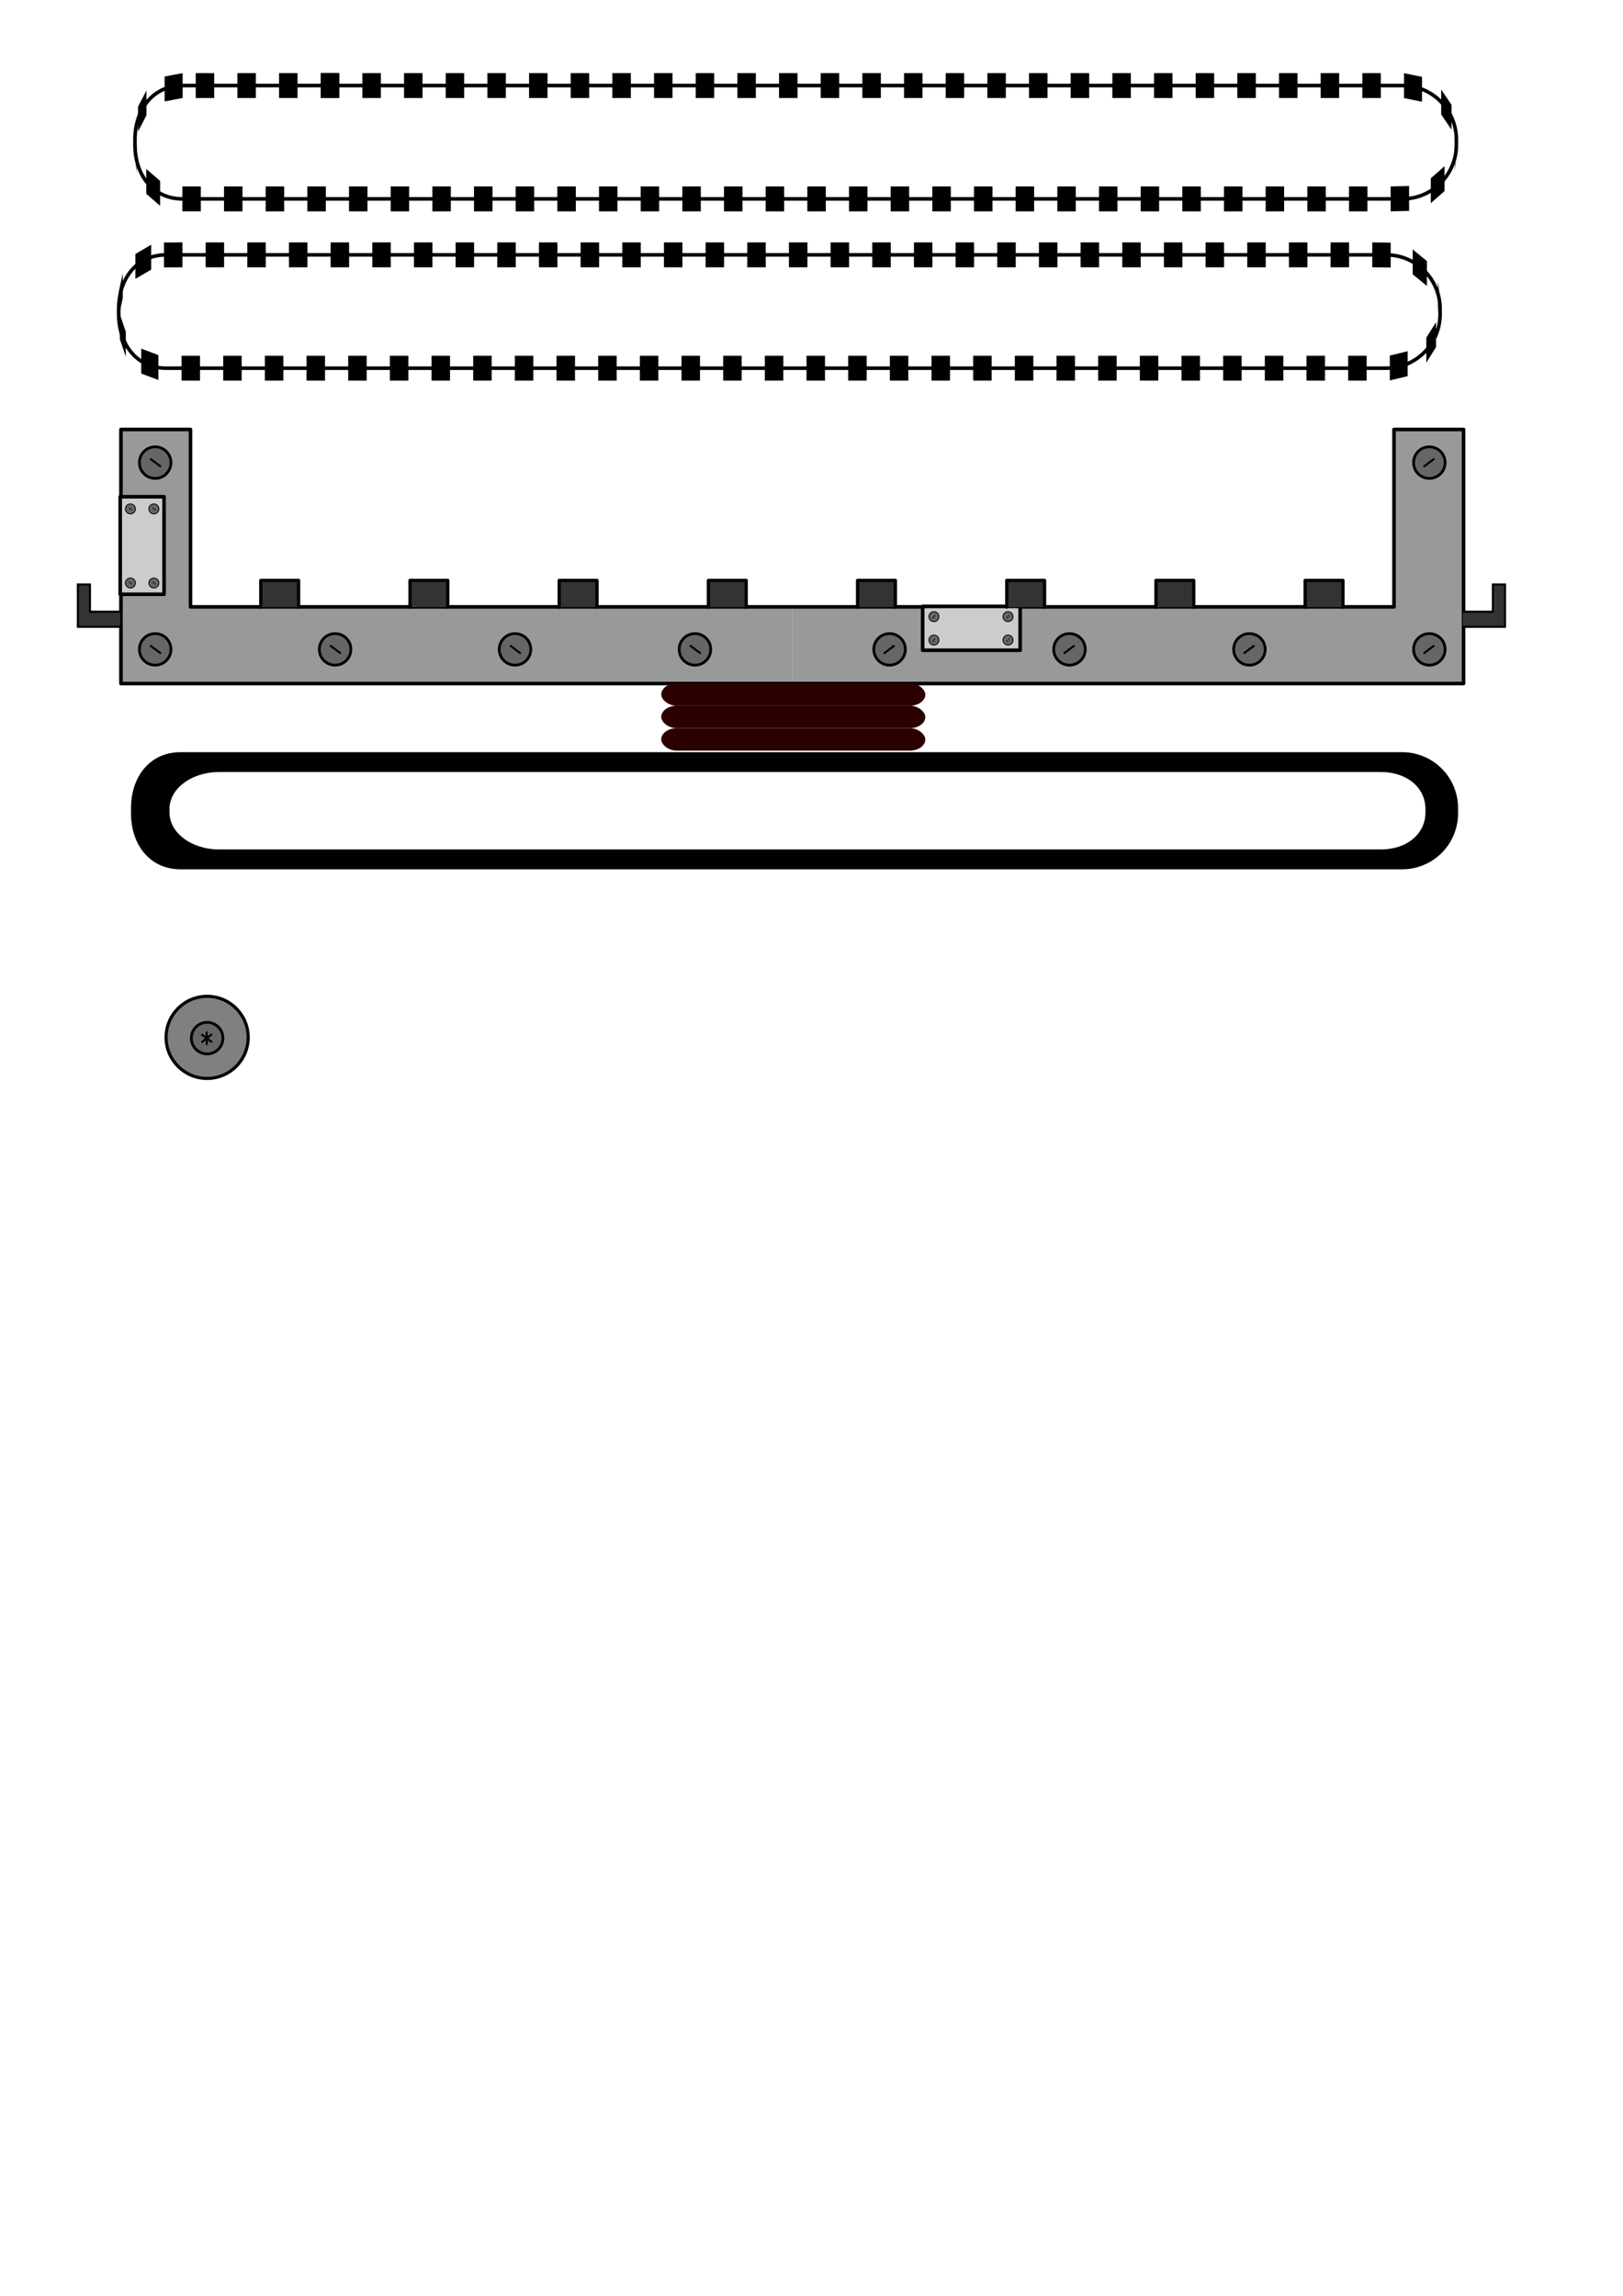 <?xml version="1.0" encoding="UTF-8" standalone="no"?>
<svg
   xmlns:dc="http://purl.org/dc/elements/1.1/"
   xmlns:cc="http://creativecommons.org/ns#"
   xmlns:rdf="http://www.w3.org/1999/02/22-rdf-syntax-ns#"
   xmlns:svg="http://www.w3.org/2000/svg"
   xmlns="http://www.w3.org/2000/svg"
   xmlns:xlink="http://www.w3.org/1999/xlink"
   xmlns:sodipodi="http://sodipodi.sourceforge.net/DTD/sodipodi-0.dtd"
   xmlns:inkscape="http://www.inkscape.org/namespaces/inkscape"
   sodipodi:docname="machine.png.svg"
   width="210mm"
   height="297mm"
   viewBox="0 0 210 297"
   version="1.1"
   id="svg8"
   inkscape:version="1.0.1 (3bc2e813f5, 2020-09-07)">
  <defs
     id="defs2" />
  <sodipodi:namedview
     id="base"
     pagecolor="#ffffff"
     bordercolor="#666666"
     borderopacity="1.0"
     inkscape:pageopacity="0.0"
     inkscape:pageshadow="2"
     inkscape:zoom="2.7049383"
     inkscape:cx="193.68353"
     inkscape:cy="393.68141"
     inkscape:document-units="mm"
     inkscape:current-layer="layer1"
     inkscape:document-rotation="0"
     showgrid="false"
     inkscape:window-width="1600"
     inkscape:window-height="838"
     inkscape:window-x="-6"
     inkscape:window-y="-6"
     inkscape:window-maximized="1" />
  <g
     inkscape:label="Calque 1"
     inkscape:groupmode="layer"
     id="layer1">
    <g
       id="g890"
       inkscape:export-xdpi="140.65193"
       inkscape:export-ydpi="140.65193">
      <path
         id="rect833"
         style="fill:#999999;stroke:#000000;stroke-width:0.465;stroke-linecap:round;stroke-linejoin:round;stop-color:#000000"
         d="M 102.51,88.425 H 15.65 V 55.559 h 8.999 v 22.949 h 77.861"
         sodipodi:nodetypes="cccccc" />
      <g
         id="g842">
        <circle
           style="fill:#666666;stroke:#000000;stroke-width:0.355;stroke-linecap:round;stroke-linejoin:round;stop-color:#000000"
           id="path836"
           cx="20.077"
           cy="59.847"
           r="2.042" />
        <path
           style="fill:none;stroke:#000000;stroke-width:0.265px;stroke-linecap:butt;stroke-linejoin:miter;stroke-opacity:1"
           d="m 19.436,59.344 1.383,1.037"
           id="path838" />
      </g>
      <g
         id="g854"
         transform="translate(0,24.16)">
        <circle
           style="fill:#666666;stroke:#000000;stroke-width:0.355;stroke-linecap:round;stroke-linejoin:round;stop-color:#000000"
           id="circle850"
           cx="20.077"
           cy="59.847"
           r="2.042" />
        <path
           style="fill:none;stroke:#000000;stroke-width:0.265px;stroke-linecap:butt;stroke-linejoin:miter;stroke-opacity:1"
           d="m 19.436,59.344 1.383,1.037"
           id="path852" />
      </g>
      <g
         id="g860"
         transform="translate(23.28,24.16)">
        <circle
           style="fill:#666666;stroke:#000000;stroke-width:0.355;stroke-linecap:round;stroke-linejoin:round;stop-color:#000000"
           id="circle856"
           cx="20.077"
           cy="59.847"
           r="2.042" />
        <path
           style="fill:none;stroke:#000000;stroke-width:0.265px;stroke-linecap:butt;stroke-linejoin:miter;stroke-opacity:1"
           d="m 19.436,59.344 1.383,1.037"
           id="path858" />
      </g>
      <g
         id="g866"
         transform="translate(46.561,24.16)">
        <circle
           style="fill:#666666;stroke:#000000;stroke-width:0.355;stroke-linecap:round;stroke-linejoin:round;stop-color:#000000"
           id="circle862"
           cx="20.077"
           cy="59.847"
           r="2.042" />
        <path
           style="fill:none;stroke:#000000;stroke-width:0.265px;stroke-linecap:butt;stroke-linejoin:miter;stroke-opacity:1"
           d="m 19.436,59.344 1.383,1.037"
           id="path864" />
      </g>
      <g
         id="g872"
         transform="translate(69.841,24.16)">
        <circle
           style="fill:#666666;stroke:#000000;stroke-width:0.355;stroke-linecap:round;stroke-linejoin:round;stop-color:#000000"
           id="circle868"
           cx="20.077"
           cy="59.847"
           r="2.042" />
        <path
           style="fill:none;stroke:#000000;stroke-width:0.265px;stroke-linecap:butt;stroke-linejoin:miter;stroke-opacity:1"
           d="m 19.436,59.344 1.383,1.037"
           id="path870" />
      </g>
    </g>
    <use
       x="0"
       y="0"
       xlink:href="#g890"
       id="use926"
       transform="matrix(-1,0,0,1,205.02,0)"
       width="100%"
       height="100%"
       inkscape:export-xdpi="140.65193"
       inkscape:export-ydpi="140.65193" />
    <rect
       style="fill:#cccccc;stroke:#000000;stroke-width:0.465;stroke-linecap:round;stroke-linejoin:round;stop-color:#000000"
       id="rect928"
       width="5.673"
       height="12.618"
       x="15.553"
       y="64.264"
       inkscape:export-xdpi="140.65193"
       inkscape:export-ydpi="140.65193" />
    <g
       id="g934"
       transform="matrix(0.317,0,0,0.317,10.511,46.865)"
       inkscape:export-xdpi="140.65193"
       inkscape:export-ydpi="140.65193">
      <circle
         style="fill:#666666;stroke:#000000;stroke-width:0.355;stroke-linecap:round;stroke-linejoin:round;stop-color:#000000"
         id="circle930"
         cx="20.077"
         cy="59.847"
         r="2.042" />
      <path
         style="fill:none;stroke:#000000;stroke-width:0.265px;stroke-linecap:butt;stroke-linejoin:miter;stroke-opacity:1"
         d="m 19.436,59.344 1.383,1.037"
         id="path932" />
    </g>
    <g
       id="g961"
       transform="matrix(0.317,0,0,0.317,13.543,46.865)"
       inkscape:export-xdpi="140.65193"
       inkscape:export-ydpi="140.65193">
      <circle
         style="fill:#666666;stroke:#000000;stroke-width:0.355;stroke-linecap:round;stroke-linejoin:round;stop-color:#000000"
         id="circle957"
         cx="20.077"
         cy="59.847"
         r="2.042" />
      <path
         style="fill:none;stroke:#000000;stroke-width:0.265px;stroke-linecap:butt;stroke-linejoin:miter;stroke-opacity:1"
         d="m 19.436,59.344 1.383,1.037"
         id="path959" />
    </g>
    <g
       id="g967"
       transform="matrix(0.317,0,0,0.317,13.543,56.451)"
       inkscape:export-xdpi="140.65193"
       inkscape:export-ydpi="140.65193">
      <circle
         style="fill:#666666;stroke:#000000;stroke-width:0.355;stroke-linecap:round;stroke-linejoin:round;stop-color:#000000"
         id="circle963"
         cx="20.077"
         cy="59.847"
         r="2.042" />
      <path
         style="fill:none;stroke:#000000;stroke-width:0.265px;stroke-linecap:butt;stroke-linejoin:miter;stroke-opacity:1"
         d="m 19.436,59.344 1.383,1.037"
         id="path965" />
    </g>
    <g
       id="g973"
       transform="matrix(0.317,0,0,0.317,10.511,56.451)"
       inkscape:export-xdpi="140.65193"
       inkscape:export-ydpi="140.65193">
      <circle
         style="fill:#666666;stroke:#000000;stroke-width:0.355;stroke-linecap:round;stroke-linejoin:round;stop-color:#000000"
         id="circle969"
         cx="20.077"
         cy="59.847"
         r="2.042" />
      <path
         style="fill:none;stroke:#000000;stroke-width:0.265px;stroke-linecap:butt;stroke-linejoin:miter;stroke-opacity:1"
         d="m 19.436,59.344 1.383,1.037"
         id="path971" />
    </g>
    <g
       id="g1039"
       transform="rotate(90,117.28,89.794)"
       inkscape:export-xdpi="140.65193"
       inkscape:export-ydpi="140.65193">
      <rect
         style="fill:#cccccc;stroke:#000000;stroke-width:0.465;stroke-linecap:round;stroke-linejoin:round;stop-color:#000000"
         id="rect928-8"
         width="5.673"
         height="12.618"
         x="105.934"
         y="75.073" />
      <g
         id="g934-7"
         transform="matrix(0.317,0,0,0.317,100.892,57.674)">
        <circle
           style="fill:#666666;stroke:#000000;stroke-width:0.355;stroke-linecap:round;stroke-linejoin:round;stop-color:#000000"
           id="circle930-9"
           cx="20.077"
           cy="59.847"
           r="2.042" />
        <path
           style="fill:none;stroke:#000000;stroke-width:0.265px;stroke-linecap:butt;stroke-linejoin:miter;stroke-opacity:1"
           d="m 19.436,59.344 1.383,1.037"
           id="path932-8" />
      </g>
      <g
         id="g961-2"
         transform="matrix(0.317,0,0,0.317,103.924,57.674)">
        <circle
           style="fill:#666666;stroke:#000000;stroke-width:0.355;stroke-linecap:round;stroke-linejoin:round;stop-color:#000000"
           id="circle957-8"
           cx="20.077"
           cy="59.847"
           r="2.042" />
        <path
           style="fill:none;stroke:#000000;stroke-width:0.265px;stroke-linecap:butt;stroke-linejoin:miter;stroke-opacity:1"
           d="m 19.436,59.344 1.383,1.037"
           id="path959-6" />
      </g>
      <g
         id="g967-7"
         transform="matrix(0.317,0,0,0.317,103.924,67.26)">
        <circle
           style="fill:#666666;stroke:#000000;stroke-width:0.355;stroke-linecap:round;stroke-linejoin:round;stop-color:#000000"
           id="circle963-2"
           cx="20.077"
           cy="59.847"
           r="2.042" />
        <path
           style="fill:none;stroke:#000000;stroke-width:0.265px;stroke-linecap:butt;stroke-linejoin:miter;stroke-opacity:1"
           d="m 19.436,59.344 1.383,1.037"
           id="path965-7" />
      </g>
      <g
         id="g973-7"
         transform="matrix(0.317,0,0,0.317,100.892,67.26)">
        <circle
           style="fill:#666666;stroke:#000000;stroke-width:0.355;stroke-linecap:round;stroke-linejoin:round;stop-color:#000000"
           id="circle969-3"
           cx="20.077"
           cy="59.847"
           r="2.042" />
        <path
           style="fill:none;stroke:#000000;stroke-width:0.265px;stroke-linecap:butt;stroke-linejoin:miter;stroke-opacity:1"
           d="m 19.436,59.344 1.383,1.037"
           id="path971-0" />
      </g>
    </g>
    <path
       id="rect1041"
       style="fill:#333333;stroke:#000000;stroke-width:0.422;stroke-linecap:round;stroke-linejoin:round;stop-color:#000000"
       d="M 33.746,78.545 V 75.083 h 4.891 v 3.462"
       sodipodi:nodetypes="cccc"
       inkscape:export-xdpi="140.65193"
       inkscape:export-ydpi="140.65193" />
    <path
       id="path1044"
       style="fill:#333333;stroke:#000000;stroke-width:0.422;stroke-linecap:round;stroke-linejoin:round;stop-color:#000000"
       d="M 53.05,78.545 V 75.083 h 4.891 v 3.462"
       sodipodi:nodetypes="cccc"
       inkscape:export-xdpi="140.65193"
       inkscape:export-ydpi="140.65193" />
    <path
       id="path1046"
       style="fill:#333333;stroke:#000000;stroke-width:0.422;stroke-linecap:round;stroke-linejoin:round;stop-color:#000000"
       d="M 72.354,78.545 V 75.083 h 4.891 v 3.462"
       sodipodi:nodetypes="cccc"
       inkscape:export-xdpi="140.65193"
       inkscape:export-ydpi="140.65193" />
    <path
       id="path1048"
       style="fill:#333333;stroke:#000000;stroke-width:0.422;stroke-linecap:round;stroke-linejoin:round;stop-color:#000000"
       d="M 91.658,78.545 V 75.083 h 4.891 v 3.462"
       sodipodi:nodetypes="cccc"
       inkscape:export-xdpi="140.65193"
       inkscape:export-ydpi="140.65193" />
    <path
       id="path1052"
       style="fill:#333333;stroke:#000000;stroke-width:0.422;stroke-linecap:round;stroke-linejoin:round;stop-color:#000000"
       d="M 110.962,78.545 V 75.083 h 4.891 v 3.462"
       sodipodi:nodetypes="cccc"
       inkscape:export-xdpi="140.65193"
       inkscape:export-ydpi="140.65193" />
    <path
       id="path1054"
       style="fill:#333333;stroke:#000000;stroke-width:0.422;stroke-linecap:round;stroke-linejoin:round;stop-color:#000000"
       d="M 130.266,78.545 V 75.083 h 4.891 v 3.462"
       sodipodi:nodetypes="cccc"
       inkscape:export-xdpi="140.65193"
       inkscape:export-ydpi="140.65193" />
    <path
       id="path1056"
       style="fill:#333333;stroke:#000000;stroke-width:0.422;stroke-linecap:round;stroke-linejoin:round;stop-color:#000000"
       d="M 149.57,78.545 V 75.083 h 4.891 v 3.462"
       sodipodi:nodetypes="cccc"
       inkscape:export-xdpi="140.65193"
       inkscape:export-ydpi="140.65193" />
    <path
       id="path1058"
       style="fill:#333333;stroke:#000000;stroke-width:0.422;stroke-linecap:round;stroke-linejoin:round;stop-color:#000000"
       d="M 168.874,78.545 V 75.083 h 4.891 v 3.462"
       sodipodi:nodetypes="cccc"
       inkscape:export-xdpi="140.65193"
       inkscape:export-ydpi="140.65193" />
    <path
       style="fill:#333333;stroke:#000000;stroke-width:0.265px;stroke-linecap:butt;stroke-linejoin:miter;stroke-opacity:1"
       d="m 15.553,81.089 h -5.478 v -5.478 h 1.565 v 3.521 h 3.913"
       id="path1060"
       inkscape:export-xdpi="140.65193"
       inkscape:export-ydpi="140.65193" />
    <path
       style="fill:#333333;stroke:#000000;stroke-width:0.265px;stroke-linecap:butt;stroke-linejoin:miter;stroke-opacity:1"
       d="m 189.254,81.089 h 5.478 v -5.478 h -1.565 v 3.521 h -3.913"
       id="path1062"
       inkscape:export-xdpi="140.65193"
       inkscape:export-ydpi="140.65193" />
    <path
       id="rect1066"
       style="fill:#000000;stroke:#000000;stroke-width:1.757;stroke-linecap:round;stroke-linejoin:round;stop-color:#000000"
       d="m 88.15,368.07 c -14.657,0 -23.315,11.8 -23.315,26.457 v 2.506 c 0,14.657 8.658,26.457 23.315,26.457 H 684.588 c 14.657,0 26.457,-11.8 26.457,-26.457 v -2.506 c 0,-14.657 -11.8,-26.457 -26.457,-26.457 z m 18.883,7.932 h 567.035 c 13.935,0 22.8,8.421 22.8,18.883 v 1.789 c 0,10.462 -8.865,18.885 -22.8,18.885 H 107.033 c -13.934,0 -25.152,-8.423 -25.152,-18.885 v -1.789 c 0,-10.462 11.218,-18.883 25.152,-18.883 z"
       sodipodi:nodetypes="ssssssssssssssssss"
       inkscape:export-xdpi="140.65193"
       inkscape:export-ydpi="140.65193"
       transform="scale(0.265)" />
    <path
       d="m 23.633,11.068 c -3.878,0 -6.169,3.122 -6.169,7 v 0.663 c 0,3.878 2.291,7 6.169,7 h 157.808 c 3.878,0 7,-3.122 7,-7 v -0.663 c 0,-3.878 -3.122,-7 -7,-7 z"
       style="fill:none;stroke:#000000;stroke-width:0.465;stroke-linecap:round;stroke-linejoin:round;stop-color:#000000"
       id="path1100"
       inkscape:export-xdpi="140"
       inkscape:export-ydpi="140" />
    <path
       d="m 23.633,9.458 -2.333,0.442 v 3.221 l 2.333,-0.442 z m -4.685,2.24 -1.089,2.113 v 3.221 l 1.089,-2.113 z m -1.484,5.073 0.225,2.374 v 3.221 l -0.225,-2.374 z m 1.461,5.08 1.791,1.552 v 3.221 l -1.791,-1.553 z m 4.669,2.268 2.391,0.002 v 3.221 l -2.391,-0.002 z m 5.391,0.002 h 2.391 v 3.221 h -2.391 z m 5.391,0 h 2.391 v 3.221 h -2.391 z m 5.391,0 h 2.391 v 3.221 h -2.391 z m 5.391,0 h 2.391 v 3.221 h -2.391 z m 5.391,0 h 2.391 v 3.221 h -2.391 z m 5.391,0 h 2.391 v 3.221 h -2.391 z m 5.391,0 h 2.391 v 3.221 h -2.391 z m 5.391,0 h 2.391 v 3.221 h -2.391 z m 5.391,0 h 2.391 v 3.221 h -2.391 z m 5.391,0 h 2.391 v 3.221 h -2.391 z m 5.391,0 h 2.391 v 3.221 h -2.391 z m 5.391,0 h 2.391 v 3.221 h -2.391 z m 5.391,0 h 2.391 v 3.221 h -2.391 z m 5.391,0 h 2.39 v 3.221 h -2.39 z m 5.391,0 h 2.391 v 3.221 h -2.391 z m 5.391,0 h 2.391 v 3.221 h -2.391 z m 5.391,0 h 2.391 v 3.221 h -2.391 z m 5.391,0 h 2.391 v 3.221 h -2.391 z m 5.391,0 h 2.391 v 3.221 h -2.391 z m 5.391,0 h 2.391 v 3.221 h -2.391 z m 5.391,0 h 2.391 v 3.221 h -2.391 z m 5.391,0 h 2.391 v 3.221 h -2.391 z m 5.391,0 h 2.391 v 3.221 h -2.391 z m 5.391,0 h 2.391 v 3.221 h -2.391 z m 5.391,0 h 2.391 v 3.221 h -2.391 z m 5.391,0 h 2.391 v 3.221 h -2.391 z m 5.391,0 h 2.391 v 3.221 h -2.391 z m 5.391,0 h 2.391 v 3.221 h -2.391 z m 5.391,0 2.388,-0.061 v 3.221 l -2.388,0.061 z m 5.192,-1.05 1.782,-1.574 v 3.221 l -1.782,1.574 z m 3.099,-4.24 0.217,-2.372 v 3.221 l -0.217,2.372 z m -0.416,-5.279 -1.338,-1.966 v 3.221 l 1.338,1.966 z m -3.816,-3.61 -2.33,-0.472 v 3.221 l 2.33,0.472 z m -5.33,-0.483 h -2.391 v 3.221 h 2.391 z m -5.391,0 h -2.39 v 3.221 h 2.39 z m -5.39,0 h -2.391 v 3.221 h 2.391 z m -5.391,0 h -2.391 v 3.221 h 2.391 z m -5.391,0 h -2.391 v 3.221 h 2.391 z m -5.391,0 h -2.391 v 3.221 h 2.391 z m -5.391,0 h -2.391 v 3.221 h 2.391 z m -5.391,0 h -2.391 v 3.221 h 2.391 z m -5.391,0 h -2.391 v 3.221 h 2.391 z m -5.391,0 h -2.391 v 3.221 h 2.391 z m -5.391,0 h -2.391 v 3.221 h 2.391 z m -5.391,0 h -2.391 v 3.221 h 2.391 z m -5.391,0 h -2.391 v 3.221 h 2.391 z m -5.391,0 h -2.391 v 3.221 h 2.391 z m -5.391,0 h -2.391 v 3.221 h 2.391 z m -5.391,0 h -2.391 v 3.221 h 2.391 z m -5.391,0 h -2.391 v 3.221 h 2.391 z m -5.391,0 h -2.391 v 3.221 h 2.391 z m -5.391,0 h -2.391 v 3.221 h 2.391 z m -5.391,0 h -2.391 v 3.221 h 2.391 z m -5.391,0 h -2.391 v 3.221 h 2.391 z m -5.391,0 h -2.391 v 3.221 h 2.391 z m -5.391,0 h -2.391 v 3.221 h 2.391 z m -5.391,0 h -2.391 v 3.221 h 2.391 z m -5.391,0 h -2.391 v 3.221 h 2.391 z m -5.391,0 h -2.391 v 3.221 h 2.391 z m -5.391,0 h -2.391 v 3.221 h 2.391 z m -5.391,0 h -2.391 v 3.221 h 2.391 z m -5.391,0 h -2.391 v 3.221 h 2.391 z"
       style="fill:#000000;stroke:none;stroke-width:0.33;stroke-linecap:round;stroke-linejoin:round;stop-color:#000000"
       id="rect1102"
       inkscape:export-xdpi="140"
       inkscape:export-ydpi="140" />
    <path
       d="m 21.528 32.968 c -3.878 0 -6.169 3.122 -6.169 7 v 0.663 c 0 3.878 2.291 7 6.169 7 H 179.335 c 3.878 0 7 -3.122 7 -7 v -0.663 c 0 -3.878 -3.122 -7 -7 -7 z"
       style="fill:none;stroke:#000000;stroke-width:0.465;stroke-linecap:round;stroke-linejoin:round;stop-color:#000000"
       id="path1100-1"
       inkscape:export-xdpi="140"
       inkscape:export-ydpi="140" />
    <rect
       style="fill:#000000;stroke:none;stroke-width:0.465;stroke-linecap:round;stroke-linejoin:round;stop-color:#000000"
       id="rect2495"
       width="2.391"
       height="3.221"
       x="41.498"
       y="9.458"
       inkscape:export-xdpi="140"
       inkscape:export-ydpi="140" />
    <path
       d="M 19.559 31.66 L 17.515 32.86 L 17.515 36.081 L 19.559 34.881 Z M 15.885 35.343 L 15.385 37.671 L 15.385 40.892 L 15.885 38.563 Z M 15.509 40.661 L 16.276 42.914 L 16.276 46.135 L 15.509 43.882 Z M 18.274 45.106 L 20.495 45.934 L 20.495 49.155 L 18.274 48.327 Z M 23.49 46.021 L 25.881 46.021 L 25.881 49.242 L 23.49 49.242 Z M 28.881 46.021 L 31.272 46.021 L 31.272 49.242 L 28.881 49.242 Z M 34.272 46.021 L 36.663 46.021 L 36.663 49.242 L 34.272 49.242 Z M 39.663 46.021 L 42.054 46.021 L 42.054 49.242 L 39.663 49.242 Z M 45.054 46.021 L 47.445 46.021 L 47.445 49.242 L 45.054 49.242 Z M 50.445 46.021 L 52.836 46.021 L 52.836 49.242 L 50.445 49.242 Z M 55.836 46.021 L 58.227 46.021 L 58.227 49.242 L 55.836 49.242 Z M 61.227 46.021 L 63.618 46.021 L 63.618 49.242 L 61.227 49.242 Z M 66.618 46.021 L 69.009 46.021 L 69.009 49.242 L 66.618 49.242 Z M 72.009 46.021 L 74.4 46.021 L 74.4 49.242 L 72.009 49.242 Z M 77.4 46.021 L 79.791 46.021 L 79.791 49.242 L 77.4 49.242 Z M 82.791 46.021 L 85.182 46.021 L 85.182 49.242 L 82.791 49.242 Z M 88.182 46.021 L 90.573 46.021 L 90.573 49.242 L 88.182 49.242 Z M 93.573 46.021 L 95.964 46.021 L 95.964 49.242 L 93.573 49.242 Z M 98.964 46.021 L 101.355 46.021 L 101.355 49.242 L 98.964 49.242 Z M 104.355 46.021 L 106.746 46.021 L 106.746 49.242 L 104.355 49.242 Z M 109.746 46.021 L 112.137 46.021 L 112.137 49.242 L 109.746 49.242 Z M 115.137 46.021 L 117.528 46.021 L 117.528 49.242 L 115.137 49.242 Z M 120.528 46.021 L 122.919 46.021 L 122.919 49.242 L 120.528 49.242 Z M 125.919 46.021 L 128.31 46.021 L 128.31 49.242 L 125.919 49.242 Z M 131.31 46.021 L 133.701 46.021 L 133.701 49.242 L 131.31 49.242 Z M 136.701 46.021 L 139.092 46.021 L 139.092 49.242 L 136.701 49.242 Z M 142.092 46.021 L 144.483 46.021 L 144.483 49.242 L 142.092 49.242 Z M 147.483 46.021 L 149.874 46.021 L 149.874 49.242 L 147.483 49.242 Z M 152.874 46.021 L 155.265 46.021 L 155.265 49.242 L 152.874 49.242 Z M 158.265 46.021 L 160.656 46.021 L 160.656 49.242 L 158.265 49.242 Z M 163.656 46.021 L 166.047 46.021 L 166.047 49.242 L 163.656 49.242 Z M 169.047 46.021 L 171.438 46.021 L 171.438 49.242 L 169.047 49.242 Z M 174.438 46.021 L 176.829 46.021 L 176.829 49.242 L 174.438 49.242 Z M 179.828 45.996 L 182.138 45.437 L 182.138 48.658 L 179.828 49.217 Z M 184.547 43.691 L 185.813 41.679 L 185.813 44.9 L 184.547 46.912 Z M 186.335 38.748 L 186.05 36.384 L 186.05 39.605 L 186.335 41.969 Z M 184.625 33.773 L 182.786 32.267 L 182.786 35.487 L 184.625 36.995 Z M 179.944 31.388 L 177.554 31.358 L 177.554 34.579 L 179.944 34.609 Z M 174.554 31.358 L 172.163 31.358 L 172.163 34.579 L 174.554 34.579 Z M 169.163 31.358 L 166.772 31.358 L 166.772 34.579 L 169.163 34.579 Z M 163.772 31.358 L 161.381 31.358 L 161.381 34.579 L 163.772 34.579 Z M 158.381 31.358 L 155.99 31.358 L 155.99 34.579 L 158.381 34.579 Z M 152.99 31.358 L 150.599 31.358 L 150.599 34.579 L 152.99 34.579 Z M 147.599 31.358 L 145.208 31.358 L 145.208 34.579 L 147.599 34.579 Z M 142.208 31.358 L 139.817 31.358 L 139.817 34.579 L 142.208 34.579 Z M 136.817 31.358 L 134.426 31.358 L 134.426 34.579 L 136.817 34.579 Z M 131.426 31.358 L 129.035 31.358 L 129.035 34.579 L 131.426 34.579 Z M 126.035 31.358 L 123.644 31.358 L 123.644 34.579 L 126.035 34.579 Z M 120.644 31.358 L 118.253 31.358 L 118.253 34.579 L 120.644 34.579 Z M 115.253 31.358 L 112.862 31.358 L 112.862 34.579 L 115.253 34.579 Z M 109.862 31.358 L 107.471 31.358 L 107.471 34.579 L 109.862 34.579 Z M 104.471 31.358 L 102.08 31.358 L 102.08 34.579 L 104.471 34.579 Z M 99.08 31.358 L 96.689 31.358 L 96.689 34.579 L 99.08 34.579 Z M 93.689 31.358 L 91.298 31.358 L 91.298 34.579 L 93.689 34.579 Z M 88.298 31.358 L 85.907 31.358 L 85.907 34.579 L 88.298 34.579 Z M 82.907 31.358 L 80.516 31.358 L 80.516 34.579 L 82.907 34.579 Z M 77.516 31.358 L 75.125 31.358 L 75.125 34.579 L 77.516 34.579 Z M 72.125 31.358 L 69.734 31.358 L 69.734 34.579 L 72.125 34.579 Z M 66.734 31.358 L 64.343 31.358 L 64.343 34.579 L 66.734 34.579 Z M 61.343 31.358 L 58.952 31.358 L 58.952 34.579 L 61.343 34.579 Z M 55.952 31.358 L 53.561 31.358 L 53.561 34.579 L 55.952 34.579 Z M 50.561 31.358 L 48.17 31.358 L 48.17 34.579 L 50.561 34.579 Z M 45.17 31.358 L 42.779 31.358 L 42.779 34.579 L 45.17 34.579 Z M 39.779 31.358 L 37.388 31.358 L 37.388 34.579 L 39.779 34.579 Z M 34.388 31.358 L 31.997 31.358 L 31.997 34.579 L 34.388 34.579 Z M 28.997 31.358 L 26.606 31.358 L 26.606 34.579 L 28.997 34.579 Z M 23.606 31.358 L 21.216 31.374 L 21.216 34.595 L 23.606 34.579 Z"
       style="fill:#000000;stroke:none;stroke-width:0.465;stroke-linecap:round;stroke-linejoin:round;stop-color:#000000"
       id="rect2497"
       inkscape:export-xdpi="140"
       inkscape:export-ydpi="140" />
    <rect
       style="fill:#2b0000;stroke:none;stroke-width:0.465;stroke-linecap:round;stroke-linejoin:round;stop-color:#000000"
       id="rect3129"
       width="34.168"
       height="2.905"
       x="85.559"
       y="88.394"
       rx="2"
       ry="2"
       inkscape:export-xdpi="140.65193"
       inkscape:export-ydpi="140.65193" />
    <rect
       style="fill:#2b0000;stroke:none;stroke-width:0.465;stroke-linecap:round;stroke-linejoin:round;stop-color:#000000"
       id="rect3131"
       width="34.168"
       height="2.905"
       x="85.559"
       y="91.299"
       rx="2"
       ry="2"
       inkscape:export-xdpi="140.65193"
       inkscape:export-ydpi="140.65193" />
    <rect
       style="fill:#2b0000;stroke:none;stroke-width:0.465;stroke-linecap:round;stroke-linejoin:round;stop-color:#000000"
       id="rect3133"
       width="34.168"
       height="2.905"
       x="85.559"
       y="94.204"
       rx="2"
       ry="2"
       inkscape:export-xdpi="140.65193"
       inkscape:export-ydpi="140.65193" />
    <circle
       style="fill:#808080;stroke:#000000;stroke-width:0.407;stroke-linecap:round;stroke-linejoin:round;stop-color:#000000"
       id="circle3162"
       cx="26.801"
       cy="134.202"
       r="5.311"
       inkscape:export-xdpi="140.65193"
       inkscape:export-ydpi="140.65193" />
    <g
       id="g3168"
       transform="translate(6.724,74.453)">
      <circle
         style="fill:#666666;stroke:#000000;stroke-width:0.355;stroke-linecap:round;stroke-linejoin:round;stop-color:#000000"
         id="circle3164"
         cx="20.077"
         cy="59.847"
         r="2.042"
         inkscape:export-xdpi="140"
         inkscape:export-ydpi="140" />
      <path
         style="fill:none;stroke:#000000;stroke-width:0.265px;stroke-linecap:butt;stroke-linejoin:miter;stroke-opacity:1"
         d="m 19.338,59.344 1.383,1.037"
         id="path3166"
         inkscape:export-xdpi="140"
         inkscape:export-ydpi="140" />
      <path
         style="fill:none;stroke:#000000;stroke-width:0.265px;stroke-linecap:butt;stroke-linejoin:miter;stroke-opacity:1"
         d="M 20.709,59.329 19.349,60.397"
         id="path3170"
         inkscape:export-xdpi="140"
         inkscape:export-ydpi="140" />
      <path
         style="fill:none;stroke:#000000;stroke-width:0.265px;stroke-linecap:butt;stroke-linejoin:miter;stroke-opacity:1"
         d="m 20.037,60.727 -0.016,-1.729"
         id="path3172"
         inkscape:export-xdpi="140"
         inkscape:export-ydpi="140" />
    </g>
  </g>
</svg>
